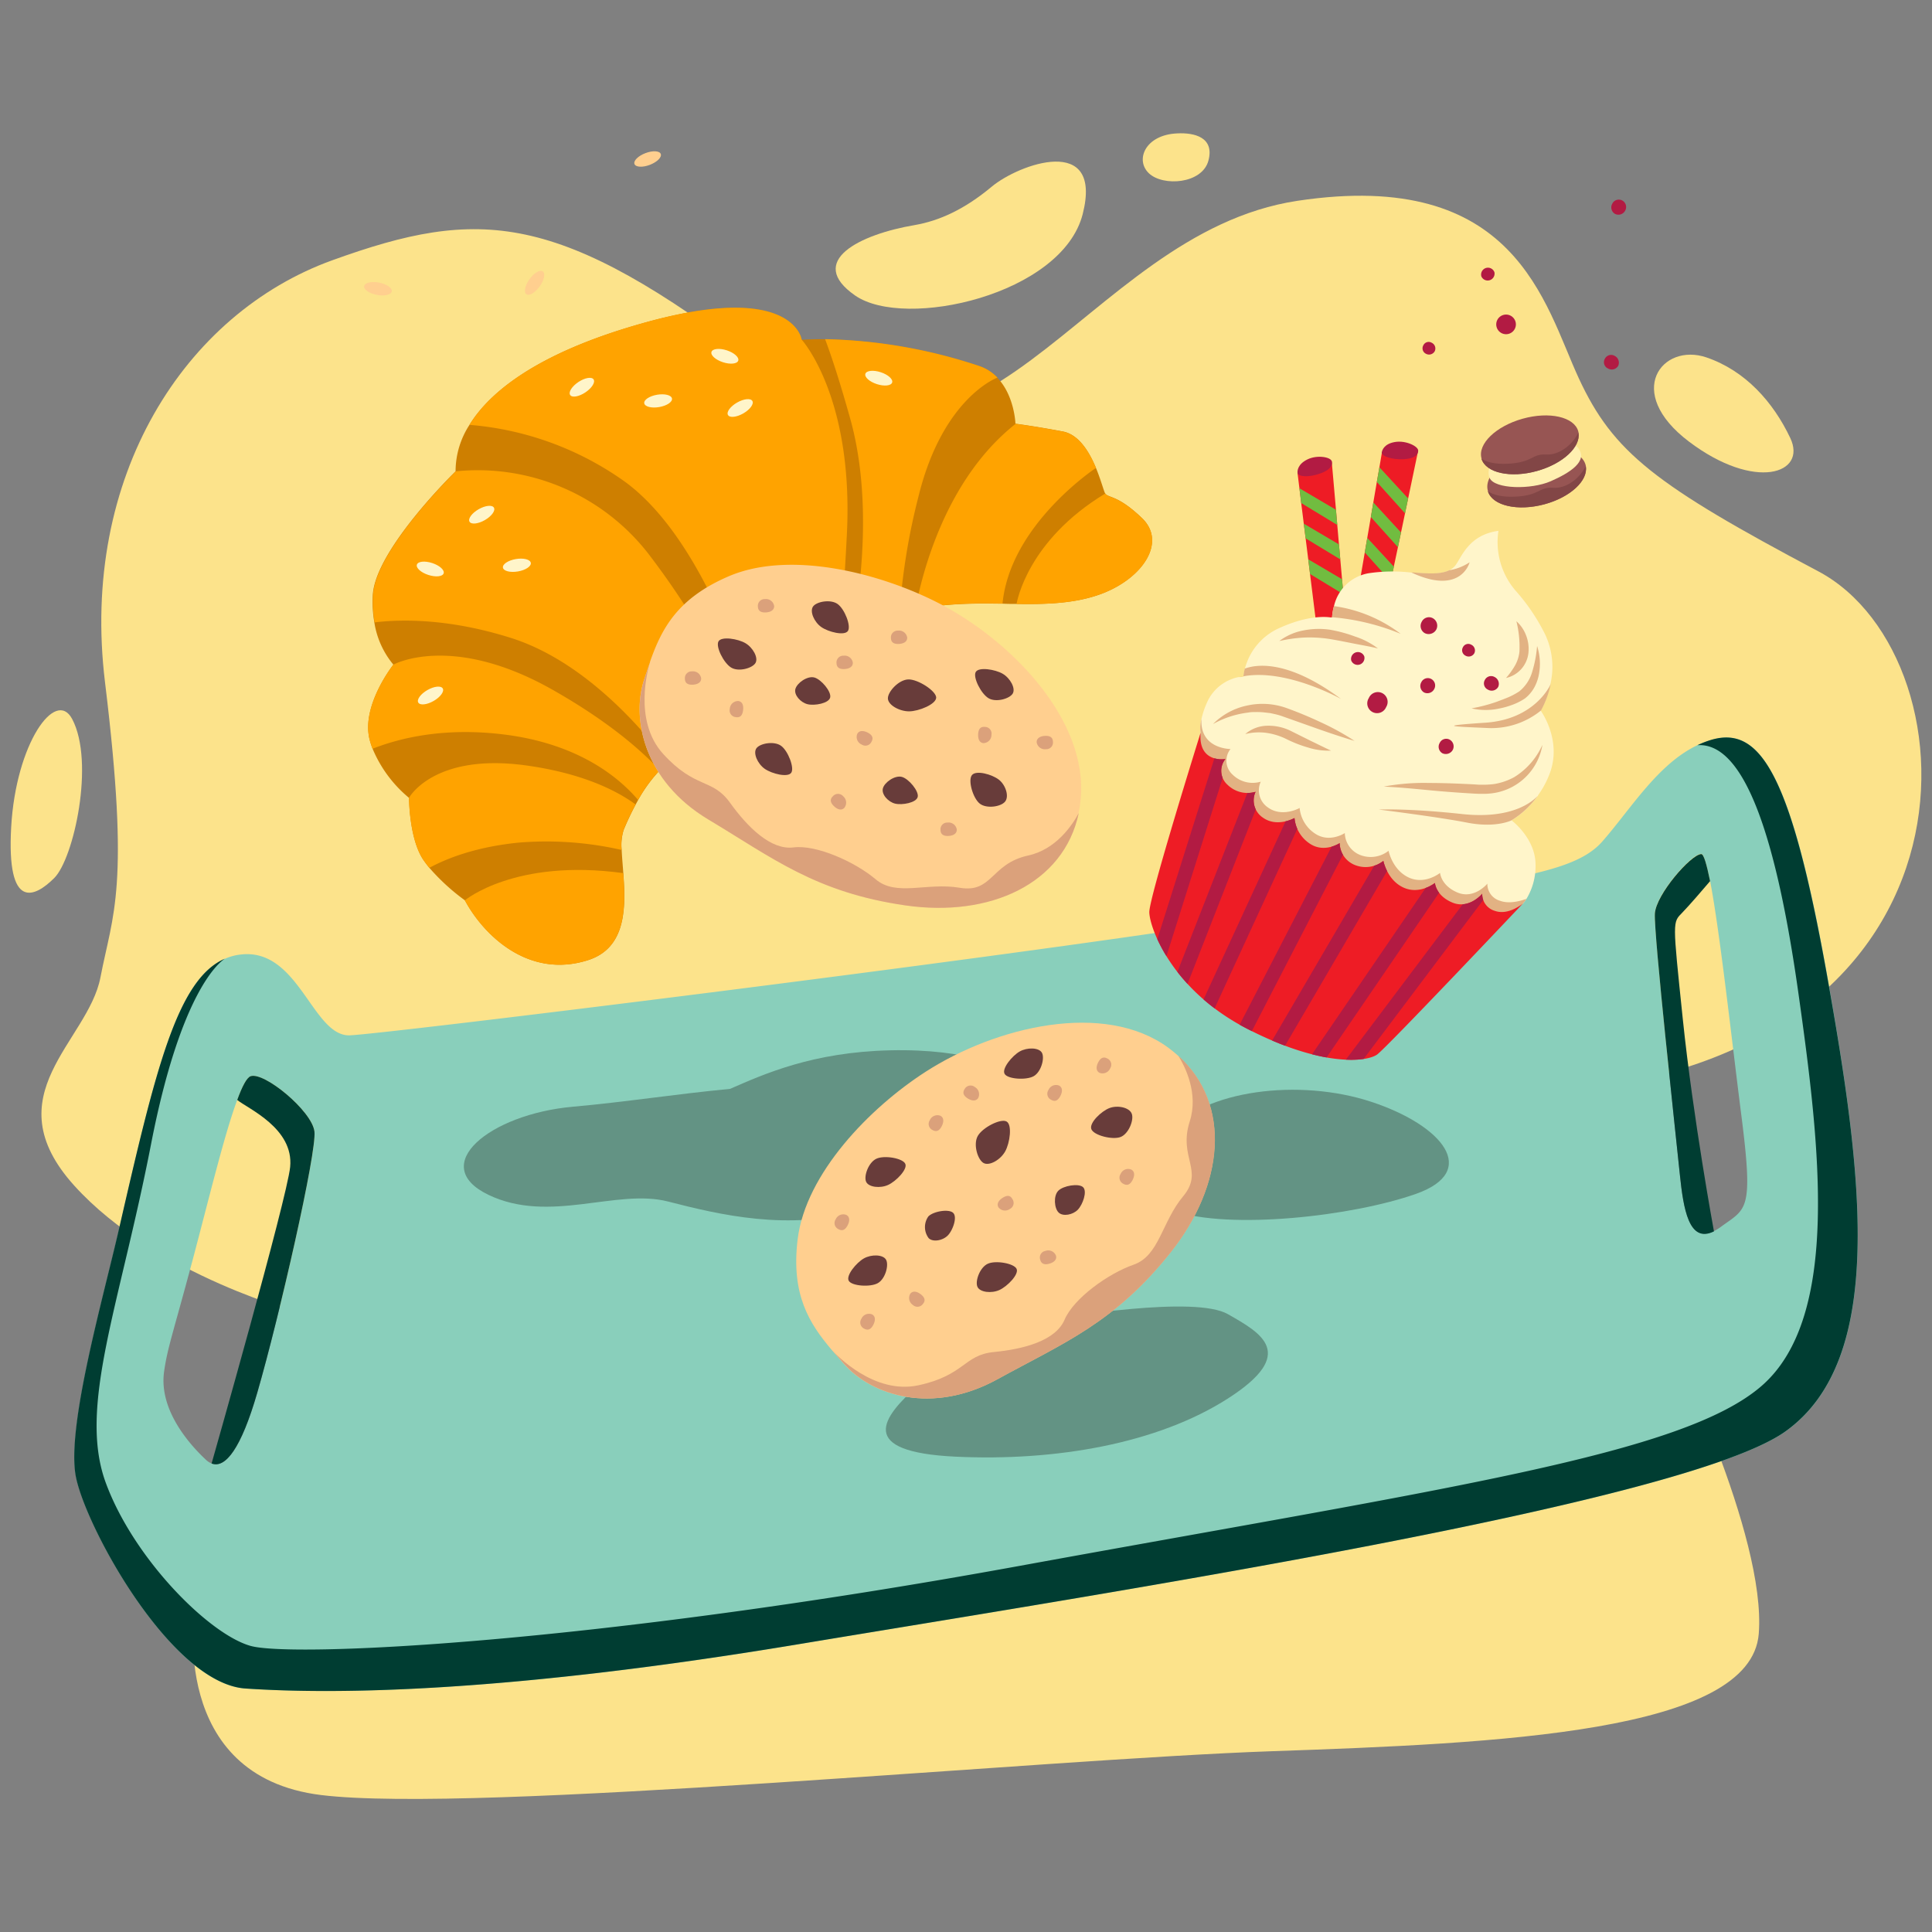 <svg id="dynamic" xmlns="http://www.w3.org/2000/svg" xmlns:xlink="http://www.w3.org/1999/xlink" viewBox="0 0 420 420"><rect x="0" y="0" width="420" height="420" fill="#808080" stroke="none"/><defs><style>.cls-1,.cls-15{fill:none;}.cls-2{fill:#FCE38B;}.cls-3{fill:#89cfbb;}.cls-4{fill:#003d32;}.cls-5{fill:#639384;}.cls-6{fill:#ce7f00;}.cls-7{fill:#ffa300;}.cls-8{fill:#fff5ca;}.cls-9{fill:#ffcf8f;}.cls-10{fill:#EE1C25;}.cls-11{fill:#b21b43;}.cls-12{fill:#71bc40;}.cls-13{fill:#e2b283;}.cls-14{clip-path:url(#clip-path);}.cls-15{stroke:#b21b43;stroke-linecap:round;stroke-miterlimit:10;stroke-width:3px;}.cls-16{fill:#dba17b;}.cls-17{fill:#683c3a;}.cls-18{fill:#975553;}.cls-19{fill:#824646;}.cls-20{fill:#fff0b0;}</style><clipPath id="clip-path"><path class="cls-1" d="M261,159.29s-11.18,35.76-11.15,39,4.73,16.81,21.21,25.32,26.17,7.2,28.32,5.63,31.72-32.86,31.72-32.86-3.12,2.7-6.11,1.64a3.8,3.8,0,0,1-2.77-3.73s-2.82,3.43-6.46,1.93-3.82-4.27-3.82-4.27-3.27,2.62-6.83,1-4.38-5.8-4.38-5.8a6.24,6.24,0,0,1-6.25.87,5.25,5.25,0,0,1-3.25-4.73s-3.37,2.26-6.55.07a7.48,7.48,0,0,1-3.27-5.53s-3.8,2.16-6.93-.13a4.49,4.49,0,0,1-1.53-5.57,6.2,6.2,0,0,1-6.1-1.53,4.06,4.06,0,0,1-.47-5.58S260.45,166,261,159.29Z"/></clipPath></defs><title>bakery icons</title><path class="cls-2" d="M15.7,156.33c-3.58-6.81-12.25,5.27-13.27,23.49s5.1,15.31,9.36,11.06S20.64,165.69,15.7,156.33Z"/><path class="cls-2" d="M198.85,48.93c-11.86,2-23.75,7.83-12.94,15.32s45-.17,49.46-17.71-13.87-10.89-19.79-5.95S204.19,48,198.85,48.93Z"/><path class="cls-2" d="M255.89,29c-6.93.31-9.19,5.78-6.12,8.68S261.34,40,262.7,34.92,259.64,28.8,255.89,29Z"/><path class="cls-2" d="M370.94,77.69c-9.58-3.25-18.05,7.54-3.75,18.33s25.7,7,22-.8S379.45,80.59,370.94,77.69Z"/><path class="cls-2" d="M66.09,285.69s-32.15-8.25-49.95-27.95,3-31.28,5.69-45.24,6.47-19.4,1-64.17S40.21,68.16,72.21,56.59s49.13-10.9,93.06,22.81c48.82,37.45,69.31-28.6,116.81-35.75S335.71,66,343.2,82.2s16.67,23.23,52.08,42S433.74,233,332.63,237.75,66.09,285.69,66.09,285.69Z"/><path class="cls-2" d="M42.35,350s-5.88,36.15,27.48,40.23,157.28-7.83,206.64-9.53,104.17-4.08,105.87-25.53-19.4-64-19.4-64Z"/><path class="cls-3" d="M372.22,160.82A20.79,20.79,0,0,0,369,162h0c-8.67,4.12-14.5,13.92-20.73,21-7,7.88-24.71,8.73-80.87,17.4S84.28,224.7,76.1,225.07,65,205.88,52.21,207.52a11.55,11.55,0,0,0-3.27.89c-10.41,4.48-15.11,24.07-23,58.66-3.51,15.32-11.44,43-9.42,53.83S37.1,366,53.38,367.07s52.57,1.63,120.08-9.61,192.82-30.62,214.73-46.3,16.75-55.76,9-99.22S382.72,157.83,372.22,160.82ZM68.36,246c.5,4.51-7.59,40.06-12.43,56.75C52.42,314.88,49,319.3,46,318.15a3.86,3.86,0,0,1-1.21-.79c-3.23-3-10.31-10.65-9.12-19.16.71-5.13,2-8.55,6.13-24,3.61-13.55,7-27.69,9.77-35.07,1.09-3,2.08-4.86,2.91-5.16C57.41,232.94,67.85,241.52,68.36,246Zm303.4-54.49c2.14,11.06,4.78,35.28,6.8,51,2.68,21,1.09,20.12-4.45,24.19a9.69,9.69,0,0,1-1.51.93c-5.47,2.71-6.65-4.95-7.42-12.4-.83-8.11-5.71-52.55-5.42-56.71s7.8-12.78,10.06-12.91C370.38,185.64,371,187.87,371.76,191.55Z"/><path class="cls-4" d="M397.16,211.94c7.78,43.46,12.92,83.53-9,99.22S241,346.23,173.46,357.46s-103.81,10.7-120.08,9.61S18.49,331.73,16.47,320.9s5.91-38.51,9.42-53.83c7.94-34.59,12.64-54.18,23-58.66-1.13.71-9.54,7-16,40.05C26,284,16.92,305.83,23,322.36s22.48,32.94,31.49,35.45,73.8-.37,167.16-17.4,144.19-24.17,161.36-39.17,12.61-52.4,7.9-85.66S379.31,161.28,369,162a20.79,20.79,0,0,1,3.19-1.22C382.72,157.83,389.37,168.47,397.16,211.94Z"/><path class="cls-4" d="M68.36,246c.5,4.51-7.59,40.06-12.43,56.75C52.42,314.88,49,319.3,46,318.15c0,0,16.4-57.6,17.08-64.48.81-8.41-9.17-12.64-11.51-14.55,1.09-3,2.08-4.86,2.91-5.16C57.41,232.94,67.85,241.52,68.36,246Z"/><path class="cls-4" d="M371.76,191.55c-1.55,1.82-4.45,5.2-6,6.8-2.18,2.26-2.19,1.45.06,23.13s6.78,46.21,6.78,46.21c-5.47,2.71-6.65-4.95-7.42-12.4-.83-8.11-5.71-52.55-5.42-56.71s7.8-12.78,10.06-12.91C370.38,185.64,371,187.87,371.76,191.55Z"/><path class="cls-5" d="M219.79,233.88c0-1.6-9.11-5.95-26.3-5.55-16.84.39-27.4,5.16-34.78,8.38-12.1,1.16-22.63,2.85-34.16,3.88-18.1,1.61-31.66,12.76-18.38,19.15s27.83-1.43,39.06,1.46,26.09,6.43,41.64,2c13.82-4,25.67-17.9,21-22.43C214.45,237.39,219.79,234.49,219.79,233.88Z"/><path class="cls-5" d="M199.61,301.16c-7.91,7-13.51,14.49,8.18,15.51s43.83-2.83,59.15-12.65,7.15-14.25,0-18.33-34.68.47-43.05,1.77S199.61,301.16,199.61,301.16Z"/><path class="cls-5" d="M254,246.2c7.76-9.23,28.44-11.84,44.09-6.68s23.57,15.11,9.78,20-40.56,7.9-52.83,3.69S254,246.2,254,246.2Z"/><path class="cls-6" d="M239.69,129c-5.85,2.25-12.44,2.39-18.7,2.29-1,0-2.05,0-3.05-.06-2.21,0-4.34-.08-6.37,0A80.69,80.69,0,0,0,199,132.41c-1.12.21-2.27.46-3.42.76a38.86,38.86,0,0,0-10.22,4.1,34.14,34.14,0,0,0-2.87,1.92,26.46,26.46,0,0,0-5.51,5.7,41.7,41.7,0,0,1-12.38,11c-1,.6-1.94,1.17-2.9,1.7-7.05,3.92-13.82,6.32-16.22,8.07l-.26.21a17.23,17.23,0,0,0-1.78,1.58,32,32,0,0,0-4.71,6.46c-.18.33-.37.65-.54,1a59.36,59.36,0,0,0-2.61,5.52,11,11,0,0,0-.43,4.37c.06,1.51.23,3.23.35,5,.56,7.37.71,16.27-7.68,18.93-12.93,4.12-22.68-5.44-26.75-13a46.24,46.24,0,0,1-7.71-7.05,22.6,22.6,0,0,1-1.43-1.91c-3-4.67-3-13.31-3-13.31A27.67,27.67,0,0,1,81,162.77a16.19,16.19,0,0,1-.61-1.86c-2-7.44,5.13-16.42,5.13-16.42a18.8,18.8,0,0,1-4.14-9.19,26.28,26.28,0,0,1-.34-5.93c.54-9.94,18-26.91,18-26.91a18.53,18.53,0,0,1,3-10.07c4.54-7.39,15.12-15.72,37.27-22,28.34-8.09,33.77.16,34.76,2.78a5.08,5.08,0,0,1,.2.71v0c1.67-.11,3.38-.16,5.08-.13a112.85,112.85,0,0,1,33.73,5.91,9.67,9.67,0,0,1,3.73,2.45c3.75,3.91,3.94,10,3.94,10s4.06.51,10.3,1.69c3.51.66,5.76,4.48,7.19,7.89,1.1,2.67,1.72,5.08,2,5.55.71,1.09,2.64.24,8,5.37S248.6,125.54,239.69,129Z"/><path class="cls-7" d="M135.48,189.81c.56,7.37.71,16.27-7.68,18.93-12.93,4.12-22.68-5.44-26.75-13C101.05,195.71,112,186.58,135.48,189.81Z"/><path class="cls-7" d="M138.17,174.88a59.36,59.36,0,0,0-2.61,5.52,11,11,0,0,0-.43,4.37,73.53,73.53,0,0,0-22.41-1.59c-9.31.94-15.59,3.42-19.38,5.48a22.6,22.6,0,0,1-1.43-1.91c-3-4.67-3-13.31-3-13.31s5.39-9.9,25.75-7C127.15,168.22,134.41,172.12,138.17,174.88Z"/><path class="cls-7" d="M143.42,167.44a32,32,0,0,0-4.71,6.46c-4-4.71-12.7-12.15-29-14.21-12.79-1.61-22.44.61-28.72,3.08a16.19,16.19,0,0,1-.61-1.86c-2-7.44,5.13-16.42,5.13-16.42s12.62-7,34.63,5.47C132.3,156.85,139.45,163.17,143.42,167.44Z"/><path class="cls-7" d="M161.68,157.58c-7.05,3.92-13.82,6.32-16.22,8.07l-.26.21c-4.52-6.13-17.43-21.85-34-27.14-13.66-4.34-24.15-4.1-29.76-3.42a26.28,26.28,0,0,1-.34-5.93c.54-9.94,18-26.91,18-26.91a47,47,0,0,1,42.4,18.64C155.22,139.23,160.23,152.86,161.68,157.58Z"/><path class="cls-7" d="M184.11,116c-.55,11-1.12,18.29-1.64,23.15a26.46,26.46,0,0,0-5.51,5.7,41.7,41.7,0,0,1-12.38,11c-1.74-6.34-11.33-38.56-28.88-51.24a67.42,67.42,0,0,0-33.64-12.25c4.54-7.39,15.12-15.72,37.27-22,28.34-8.09,33.77.16,34.76,2.78l.2.71v0S185.57,86.25,184.11,116Z"/><path class="cls-7" d="M216.83,82.09s-11.9,4.3-17.18,25.92a140.24,140.24,0,0,0-4.09,25.16,38.86,38.86,0,0,0-10.22,4.1c1.81-9.69,4.28-29.07-.5-46.23-2.29-8.17-4.09-13.64-5.47-17.31a112.85,112.85,0,0,1,33.73,5.91A9.67,9.67,0,0,1,216.83,82.09Z"/><path class="cls-7" d="M238.26,101.72S219.61,114,217.94,131.2c-2.21,0-4.34-.08-6.37,0A80.69,80.69,0,0,0,199,132.41c1.45-7.76,6.58-28.28,21.79-40.27,0,0,4.06.51,10.3,1.69C234.58,94.49,236.83,98.31,238.26,101.72Z"/><path class="cls-7" d="M239.69,129c-5.85,2.25-12.44,2.39-18.7,2.29.08-.44,2.36-13.78,19.29-24,.71,1.09,2.64.24,8,5.37S248.6,125.54,239.69,129Z"/><ellipse class="cls-8" cx="143.07" cy="87.15" rx="3.06" ry="1.36" transform="translate(-12.66 25.41) rotate(-9.72)"/><ellipse class="cls-8" cx="111.73" cy="122.48" rx="3.06" ry="1.36" transform="matrix(0.99, -0.17, 0.17, 0.99, -19.07, 20.62)"/><ellipse class="cls-8" cx="160.91" cy="88.68" rx="3.06" ry="1.36" transform="translate(-22.79 92.03) rotate(-29.9)"/><ellipse class="cls-8" cx="93.08" cy="150.86" rx="3.06" ry="1.36" transform="matrix(0.87, -0.5, 0.5, 0.87, -62.82, 66.49)"/><ellipse class="cls-8" cx="104.72" cy="111.88" rx="3.06" ry="1.36" transform="translate(-41.83 67.1) rotate(-29.9)"/><ellipse class="cls-8" cx="157.58" cy="77.46" rx="1.36" ry="3.06" transform="translate(35.17 203.34) rotate(-71.98)"/><ellipse class="cls-8" cx="93.53" cy="123.7" rx="1.36" ry="3.06" transform="translate(-53.03 174.37) rotate(-71.98)"/><ellipse class="cls-8" cx="191.04" cy="82.2" rx="1.36" ry="3.06" transform="translate(53.77 238.45) rotate(-71.98)"/><ellipse class="cls-8" cx="126.49" cy="84.17" rx="3.06" ry="1.36" transform="translate(-25.44 84.2) rotate(-33.65)"/><ellipse class="cls-9" cx="116.22" cy="61.5" rx="3.06" ry="1.36" transform="translate(-1.6 119.87) rotate(-54.25)"/><ellipse class="cls-9" cx="140.79" cy="34.57" rx="3.06" ry="1.36" transform="translate(-3.05 52.67) rotate(-20.97)"/><ellipse class="cls-9" cx="82.16" cy="62.77" rx="1.36" ry="3.06" transform="translate(4.92 131.5) rotate(-79.04)"/><path class="cls-10" d="M286.17,135.86l-1.38-11.08-.39-3.18-.57-4.57-.4-3.19-.56-4.48-.39-3.22-.4-3.23,7.42-2.69.93,10.6.28,3.3.37,4.23.29,3.27.38,4.3.29,3.27.14,1.72S291.57,137.65,286.17,135.86Z"/><path class="cls-11" d="M286.08,103.22c2.79-.74,3.76-1.9,3.41-3-.27-.86-3.15-1.39-5.28-.34s-2.2,2.5-2.13,3S283.62,103.87,286.08,103.22Z"/><polygon class="cls-12" points="290.71 114.12 282.87 109.36 282.48 106.14 290.43 110.82 290.71 114.12"/><polygon class="cls-12" points="291.37 121.61 283.83 117.03 283.43 113.84 291.08 118.35 291.37 121.61"/><polygon class="cls-12" points="292.04 129.19 284.79 124.78 284.4 121.59 291.75 125.92 292.04 129.19"/><path class="cls-10" d="M294.8,131.09l1.89-11,.54-3.16.78-4.53.54-3.18.76-4.45.56-3.19.55-3.22,7.88-.42-2.18,10.42-.68,3.24-.87,4.16-.67,3.2L303,123.2l-.67,3.2-.36,1.69S299.45,134.37,294.8,131.09Z"/><path class="cls-11" d="M304.16,99.83c2.88.1,4.15-.73,4.14-1.89,0-.9-2.62-2.24-5-1.86s-2.83,1.76-2.92,2.28S301.62,99.74,304.16,99.83Z"/><polygon class="cls-12" points="305.44 111.6 299.31 104.77 299.87 101.58 306.12 108.36 305.44 111.6"/><polygon class="cls-12" points="303.9 118.96 298.01 112.4 298.55 109.22 304.57 115.76 303.9 118.96"/><polygon class="cls-12" points="302.35 126.4 296.69 120.09 297.23 116.93 303.02 123.2 302.35 126.4"/><path class="cls-8" d="M331.84,195.4a7,7,0,0,1-.75,1l-9.66,8.32-49.59-15.46-13.44-19L261,159.3a7.76,7.76,0,0,1,.19-3,18,18,0,0,1,1.53-4.26,9.6,9.6,0,0,1,6.54-4.85l.2,0a1.41,1.41,0,0,0,.27,0l.4-.07h.12s0,0,.06,0a9.81,9.81,0,0,1,.3-1.67,13.28,13.28,0,0,1,7.45-8.89c6.06-2.77,10-2.51,11.17-2.34a1.07,1.07,0,0,1,.23,0l.12,0a11.43,11.43,0,0,1,.41-2.42,9.34,9.34,0,0,1,7.52-7.18,35.22,35.22,0,0,1,9.27-.15h.13l.25,0c3.18.25,6,.45,7.88-.47,0,0,0,0,0,0a3.93,3.93,0,0,0,1.42-1.18c1.32-1.81,2.88-6.56,9.29-7.42a16.18,16.18,0,0,0,3.8,13.09,42.4,42.4,0,0,1,5.88,8.51,16.54,16.54,0,0,1,1.61,11.74,20.58,20.58,0,0,1-2.11,5.74s4.67,6.34,2,13.58a20.45,20.45,0,0,1-2.6,4.87l0,.06s0,0,0,0,0,.06-.07.08a19.43,19.43,0,0,1-5.66,5.27h0s5.06,3.76,5.21,9.39A13.79,13.79,0,0,1,331.84,195.4Z"/><path class="cls-13" d="M331.84,195.4a7,7,0,0,1-.75,1l-9.66,8.32-49.59-15.46-13.44-19L261,159.3a7.76,7.76,0,0,1,.19-3c-.39,6.55,6.31,6.53,6.31,6.53a4.07,4.07,0,0,0,.47,5.58,6.2,6.2,0,0,0,6.11,1.52,4.5,4.5,0,0,0,1.52,5.58c3.13,2.29,6.93.14,6.93.14a7.5,7.5,0,0,0,3.27,5.51c3.18,2.2,6.55-.06,6.55-.06a5.26,5.26,0,0,0,3.25,4.73,6.25,6.25,0,0,0,6.26-.88s.82,4.16,4.38,5.81,6.82-1,6.82-1,.19,2.78,3.82,4.28,6.46-1.94,6.46-1.94a3.8,3.8,0,0,0,2.78,3.73C327.88,196.49,330.21,196,331.84,195.4Z"/><path class="cls-10" d="M261,159.29s-11.18,35.76-11.15,39,4.73,16.81,21.21,25.32,26.17,7.2,28.32,5.63,31.72-32.86,31.72-32.86-3.12,2.7-6.11,1.64a3.8,3.8,0,0,1-2.77-3.73s-2.82,3.43-6.46,1.93-3.82-4.27-3.82-4.27-3.27,2.62-6.83,1-4.38-5.8-4.38-5.8a6.24,6.24,0,0,1-6.25.87,5.25,5.25,0,0,1-3.25-4.73s-3.37,2.26-6.55.07a7.48,7.48,0,0,1-3.27-5.53s-3.8,2.16-6.93-.13a4.49,4.49,0,0,1-1.53-5.57,6.2,6.2,0,0,1-6.1-1.53,4.06,4.06,0,0,1-.47-5.58S260.45,166,261,159.29Z"/><path class="cls-13" d="M278.1,139.36a12.57,12.57,0,0,1,5.21-2.3,17,17,0,0,1,5.78-.17,30.59,30.59,0,0,1,5.47,1.48,16.9,16.9,0,0,1,5,2.6c-1.83-.45-3.63-.74-5.43-1.1s-3.65-.73-5.35-1a29.14,29.14,0,0,0-5.29-.27A31.16,31.16,0,0,0,278.1,139.36Z"/><path class="cls-13" d="M334.15,140.43a12.48,12.48,0,0,1,.44,5.93,9.51,9.51,0,0,1-1,3,7.83,7.83,0,0,1-2.1,2.49,12.85,12.85,0,0,1-2.8,1.4,17,17,0,0,1-2.89.8,13.54,13.54,0,0,1-5.91-.06,34.5,34.5,0,0,0,5.51-1.44c.87-.33,1.74-.65,2.57-1a15.68,15.68,0,0,0,2.32-1.26,8.5,8.5,0,0,0,2.79-4.22A26.24,26.24,0,0,0,334.15,140.43Z"/><path class="cls-13" d="M329.65,135.05a7.77,7.77,0,0,1,2.1,3.06,8.13,8.13,0,0,1,.52,3.81,6.28,6.28,0,0,1-4.87,5.47,17.23,17.23,0,0,0,2-2.8,7.79,7.79,0,0,0,.91-2.9A22.81,22.81,0,0,0,329.65,135.05Z"/><path class="cls-13" d="M269.46,147.16a7.9,7.9,0,0,1,.79-.13C270,147.09,269.7,147.13,269.46,147.16Z"/><path class="cls-13" d="M291.52,151.94s-11.87-6.65-21.21-4.92a9.81,9.81,0,0,1,.3-1.67C273.16,144.4,280,143.38,291.52,151.94Z"/><path class="cls-13" d="M304.5,137.79a50,50,0,0,0-14.92-3.61,11.43,11.43,0,0,1,.41-2.42A31.08,31.08,0,0,1,304.5,137.79Z"/><path class="cls-13" d="M306.79,124.44h.12l.25,0c3.18.25,6,.45,7.88-.47,0,0,0,0,0,0a11.4,11.4,0,0,0,4.44-1.73S317.66,129.54,306.79,124.44Z"/><path class="cls-13" d="M335,154.45a17.09,17.09,0,0,1-11.74,3.81c-7.3-.33-11.37-.42-.37-1.15s14.22-8.4,14.22-8.4A20.58,20.58,0,0,1,335,154.45Z"/><path class="cls-13" d="M334.29,173a19.42,19.42,0,0,1-5.73,5.35h0s-3.37,1.71-9.64.48c-6.1-1.2-18.56-2.76-19.2-2.84.36,0,6.38-.3,18.36,1C329.49,178.17,333.71,173.66,334.29,173Z"/><path class="cls-13" d="M263.7,157.4a14.57,14.57,0,0,1,7.32-4,15.45,15.45,0,0,1,8.57.49c2.62.94,5.15,2,7.65,3.18a55,55,0,0,1,7.24,4c-2.66-.79-5.25-1.66-7.84-2.57l-7.7-2.73a13.61,13.61,0,0,0-1.86-.54l-.95-.21-1-.11a13.7,13.7,0,0,0-1.93-.12c-.65,0-1.3,0-1.95.13A20.72,20.72,0,0,0,263.7,157.4Z"/><path class="cls-13" d="M270.71,159.58a7.47,7.47,0,0,1,4.77-1.81,10.89,10.89,0,0,1,5.12,1.12l4.33,2.16c1.46.7,2.9,1.42,4.42,2.13a14.65,14.65,0,0,1-5-.68,27.18,27.18,0,0,1-4.65-1.81,14.54,14.54,0,0,0-4.31-1.36A12.21,12.21,0,0,0,270.71,159.58Z"/><path class="cls-13" d="M335.31,161.92a12.7,12.7,0,0,1-10,10.38,14,14,0,0,1-2.58.27l-1.29,0-1.21-.06c-3.25-.19-6.48-.43-9.71-.74s-6.43-.62-9.7-.77a47.15,47.15,0,0,1,9.77-.79c3.26,0,6.51.14,9.75.3l1.21.08h1.15a16.93,16.93,0,0,0,2.26-.17,13.62,13.62,0,0,0,4.26-1.5A15.83,15.83,0,0,0,335.31,161.92Z"/><path class="cls-11" d="M312.25,136.83a1.89,1.89,0,0,1-2.5.82,1.8,1.8,0,0,1-.69-2.46,1.75,1.75,0,0,1,2.38-.82A1.85,1.85,0,0,1,312.25,136.83Z"/><path class="cls-11" d="M315.83,163a1.73,1.73,0,0,1-2.27.75,1.63,1.63,0,0,1-.59-2.23,1.57,1.57,0,0,1,2.13-.75A1.67,1.67,0,0,1,315.83,163Z"/><path class="cls-11" d="M320.51,142a1.4,1.4,0,0,1-1.92.54,1.31,1.31,0,0,1-.57-1.82,1.29,1.29,0,0,1,1.81-.57A1.38,1.38,0,0,1,320.51,142Z"/><path class="cls-11" d="M311.9,76.35a1.41,1.41,0,0,1-1.92.55,1.31,1.31,0,0,1-.56-1.83,1.28,1.28,0,0,1,1.8-.57A1.38,1.38,0,0,1,311.9,76.35Z"/><path class="cls-11" d="M296.58,142.69a1.49,1.49,0,0,1-2.83.91,1.49,1.49,0,0,1,2.83-.91Z"/><path class="cls-11" d="M324.88,59.2a1.5,1.5,0,0,1-2.84.9,1.49,1.49,0,0,1,2.84-.9Z"/><path class="cls-11" d="M311.8,149.77a1.67,1.67,0,0,1-2.21.77,1.63,1.63,0,0,1-.61-2.23,1.57,1.57,0,0,1,2.14-.72A1.61,1.61,0,0,1,311.8,149.77Z"/><path class="cls-11" d="M353.32,45.75a1.66,1.66,0,0,1-2.21.76,1.63,1.63,0,0,1-.62-2.22,1.57,1.57,0,0,1,2.14-.72A1.61,1.61,0,0,1,353.32,45.75Z"/><path class="cls-11" d="M325.69,149.34a1.63,1.63,0,0,1-2.23.58,1.49,1.49,0,0,1-.68-2.08,1.52,1.52,0,0,1,2.1-.68A1.66,1.66,0,0,1,325.69,149.34Z"/><path class="cls-11" d="M351.78,79.53a1.63,1.63,0,0,1-2.23.57,1.49,1.49,0,0,1-.68-2.08,1.52,1.52,0,0,1,2.1-.68A1.66,1.66,0,0,1,351.78,79.53Z"/><path class="cls-11" d="M301.33,153.72a2.13,2.13,0,1,1-3.77-1.95,2.13,2.13,0,1,1,3.77,1.95Z"/><path class="cls-11" d="M329.29,71.52a2.13,2.13,0,1,1-3.77-2,2.13,2.13,0,1,1,3.77,2Z"/><g class="cls-14"><line class="cls-15" x1="265.94" y1="163.68" x2="249.51" y2="215.77"/><line class="cls-15" x1="274.29" y1="168.52" x2="254.9" y2="218.1"/><line class="cls-15" x1="283.92" y1="172.49" x2="260.78" y2="222.72"/><line class="cls-15" x1="294.91" y1="176.81" x2="268.4" y2="228.13"/><line class="cls-15" x1="304.3" y1="181.66" x2="275.13" y2="231.6"/><line class="cls-15" x1="315.55" y1="187.47" x2="281.92" y2="236.69"/><line class="cls-15" x1="324.57" y1="190.32" x2="287.88" y2="239.09"/></g><path class="cls-9" d="M203.67,197.36a52.75,52.75,0,0,1-6.88-.54c-17.12-2.48-26.42-8.54-37.91-15.68-1.57-1-3.2-2-4.88-3-14-8.39-16.82-21.95-13.94-30.52.41-1.24.82-2.46,1.25-3.68a.23.23,0,0,0,0-.09h0c2.52-7.16,5.92-13.78,17.13-18.58,13.16-5.63,32.47-.85,45.41,5.74,16.18,8.25,32.89,25.78,31.05,43a25.74,25.74,0,0,1-.43,2.72l0,.14q-.07.38-.18.72C231.11,190.51,218.73,197.49,203.67,197.36Z"/><path class="cls-16" d="M234.51,176.76c-3.25,15.39-19.32,22.73-37.73,20.06C177.32,194,168,186.54,154,178.16s-16.81-21.95-13.93-30.52c.41-1.24.81-2.46,1.25-3.68-.38,1.2-3.76,12.66,2.84,19.93,7,7.69,10.67,5.23,14.52,10.59s8.91,10.37,13.84,9.74,13.35,3.13,17.85,6.94,11.08.62,18.25,1.83,6.7-5.18,14.84-7C229.6,184.69,233.14,179.31,234.51,176.76Z"/><path class="cls-17" d="M203.52,151.64c0,1.46-3.81,3-5.9,3s-4.57-1.36-4.6-2.81,2.36-4.08,4.45-4.13S203.49,150.19,203.52,151.64Z"/><path class="cls-17" d="M211.29,168.5c.92-1.14,4.39-.15,5.86,1s2.27,3.62,1.35,4.76-4.05,1.6-5.52.43S210.38,169.63,211.29,168.5Z"/><path class="cls-17" d="M184.32,137.18c-.76,1.08-4.22.22-5.77-.86s-2.56-3.38-1.81-4.46,3.8-1.65,5.34-.56S185.07,136.1,184.32,137.18Z"/><path class="cls-17" d="M172,168c-.75,1.07-4.21.22-5.76-.87s-2.56-3.38-1.81-4.45,3.79-1.65,5.34-.57S172.76,167,172,168Z"/><path class="cls-17" d="M156.2,139.42c.66-1.13,4.22-.56,5.85.4s2.85,3.16,2.19,4.3-3.67,2-5.3,1S155.53,140.56,156.2,139.42Z"/><path class="cls-17" d="M212.12,146.08c.67-1.14,4.23-.56,5.86.39s2.85,3.17,2.18,4.3-3.66,2-5.29,1S211.46,147.21,212.12,146.08Z"/><path class="cls-17" d="M180.47,151.64c-.31,1.27-3.4,1.82-4.91,1.45s-3-2-2.65-3.31,2.58-2.88,4.08-2.51S180.79,150.36,180.47,151.64Z"/><path class="cls-17" d="M199.5,173.25c-.31,1.27-3.4,1.82-4.91,1.45s-3-2-2.66-3.31,2.58-2.88,4.09-2.51S199.81,172,199.5,173.25Z"/><path class="cls-16" d="M168.3,131.77c0,1-1,1.35-1.93,1.37s-1.59-.32-1.61-1.29a1.46,1.46,0,0,1,1.55-1.61A1.79,1.79,0,0,1,168.3,131.77Z"/><path class="cls-16" d="M197.22,138.63c0,1-1,1.34-1.93,1.36s-1.59-.31-1.61-1.29a1.47,1.47,0,0,1,1.55-1.61A1.79,1.79,0,0,1,197.22,138.63Z"/><path class="cls-16" d="M213.82,161.55c-1-.07-1.25-1.08-1.17-2.06s.47-1.55,1.44-1.47a1.45,1.45,0,0,1,1.45,1.69A1.8,1.8,0,0,1,213.82,161.55Z"/><path class="cls-16" d="M183.52,175.65c-.7.68-1.64.21-2.32-.49s-.84-1.39-.14-2.06a1.47,1.47,0,0,1,2.24,0A1.81,1.81,0,0,1,183.52,175.65Z"/><path class="cls-16" d="M152.43,147.49c0,1-1,1.34-1.93,1.36s-1.59-.31-1.61-1.29a1.47,1.47,0,0,1,1.55-1.61A1.79,1.79,0,0,1,152.43,147.49Z"/><path class="cls-16" d="M160.52,152.4c1,.15,1.15,1.18,1,2.14s-.59,1.51-1.56,1.36a1.47,1.47,0,0,1-1.31-1.81A1.8,1.8,0,0,1,160.52,152.4Z"/><path class="cls-16" d="M186.36,159.54c.46-.86,1.5-.7,2.35-.24s1.23,1.07.76,1.92a1.46,1.46,0,0,1-2.14.64A1.79,1.79,0,0,1,186.36,159.54Z"/><path class="cls-16" d="M185.4,144.08c0,1-1,1.35-1.94,1.37s-1.58-.32-1.61-1.3a1.47,1.47,0,0,1,1.55-1.61A1.8,1.8,0,0,1,185.4,144.08Z"/><path class="cls-16" d="M225.36,161.34c0-1,1-1.35,1.94-1.37s1.58.32,1.6,1.29a1.45,1.45,0,0,1-1.54,1.61A1.79,1.79,0,0,1,225.36,161.34Z"/><path class="cls-16" d="M208,180.36c0,1-1,1.35-1.93,1.37s-1.59-.32-1.61-1.3a1.46,1.46,0,0,1,1.54-1.61A1.8,1.8,0,0,1,208,180.36Z"/><path class="cls-9" d="M254,227.78c.75.56,1.46,1.13,2.13,1.74,11.67,10.55,9.94,28.14-1.64,42.7-12.22,15.41-23.38,19.75-37.64,27.6s-27.43,3.49-33.39-3.31c-.86-1-1.71-1.94-2.55-2.93l-.06-.07h0c-4.91-5.78-8.93-12.05-7.44-24.15,1.75-14.21,15.6-28.5,27.8-36.36C216.5,223.15,240.07,217.52,254,227.78Z"/><path class="cls-16" d="M256.17,229.52c11.67,10.55,9.94,28.14-1.64,42.7-12.22,15.41-23.38,19.75-37.64,27.6s-27.43,3.49-33.39-3.31c-.86-1-1.71-1.94-2.55-2.93.85.93,9.05,9.62,18.66,7.58,10.14-2.17,9.88-6.6,16.45-7.24s13.44-2.48,15.38-7.05,9.42-10,15-11.94,6.1-9.27,10.76-14.86-1.11-8.4,1.45-16.32C260.56,237.76,257.69,232,256.17,229.52Z"/><path class="cls-17" d="M218.81,243.8c1.28.7.73,4.67-.29,6.5s-3.43,3.23-4.7,2.53-2.29-4-1.28-5.85S217.54,243.09,218.81,243.8Z"/><path class="cls-17" d="M237.25,245.47c-.52-1.36,2.18-3.92,3.94-4.59s4.31-.14,4.84,1.22-.67,4.39-2.42,5.07S237.78,246.83,237.25,245.47Z"/><path class="cls-17" d="M196.8,253c.55,1.19-2,3.8-3.72,4.59s-4.24.52-4.79-.68.48-4.17,2.2-5S196.25,251.77,196.8,253Z"/><path class="cls-17" d="M221,275.84c.55,1.19-2,3.8-3.72,4.59s-4.24.52-4.79-.68.48-4.17,2.2-5S220.44,274.64,221,275.84Z"/><path class="cls-17" d="M184.51,278.43c-.65-1.14,1.65-3.93,3.29-4.86s4.17-.87,4.82.28-.14,4.16-1.78,5.09S185.16,279.58,184.51,278.43Z"/><path class="cls-17" d="M218.39,233.44c-.65-1.14,1.65-3.93,3.29-4.86s4.17-.87,4.82.27-.14,4.17-1.78,5.1S219,234.59,218.39,233.44Z"/><path class="cls-17" d="M207.21,263.67c.95.91-.07,3.77-1.15,4.89s-3.22,1.53-4.17.61a4,4,0,0,1-.08-4.72C202.88,263.33,206.26,262.75,207.21,263.67Z"/><path class="cls-17" d="M235.46,258.09c.94.91-.07,3.77-1.15,4.89s-3.22,1.53-4.17.62-1.17-3.61-.09-4.73S234.51,257.18,235.46,258.09Z"/><path class="cls-16" d="M184,264.12c.86.47.69,1.51.21,2.36s-1.07,1.21-1.92.74a1.46,1.46,0,0,1-.62-2.15A1.8,1.8,0,0,1,184,264.12Z"/><path class="cls-16" d="M204.46,242.57c.85.47.68,1.51.21,2.36s-1.07,1.21-1.93.74a1.47,1.47,0,0,1-.61-2.15A1.8,1.8,0,0,1,204.46,242.57Z"/><path class="cls-16" d="M212.64,238.72c-.55.81-1.57.54-2.37,0s-1.1-1.19-.55-2a1.47,1.47,0,0,1,2.2-.41A1.8,1.8,0,0,1,212.64,238.72Z"/><path class="cls-16" d="M229.57,273c.23.95-.64,1.52-1.59,1.75s-1.62,0-1.85-.91a1.46,1.46,0,0,1,1.16-1.91A1.79,1.79,0,0,1,229.57,273Z"/><path class="cls-16" d="M189.59,285.74c.85.47.68,1.51.21,2.36s-1.07,1.21-1.93.74a1.47,1.47,0,0,1-.61-2.15A1.8,1.8,0,0,1,189.59,285.74Z"/><path class="cls-16" d="M197.9,281.23c.62-.76,1.61-.41,2.36.21s1,1.27.39,2a1.46,1.46,0,0,1-2.22.23A1.8,1.8,0,0,1,197.9,281.23Z"/><path class="cls-16" d="M217.07,262.48c-.51-.83.15-1.65,1-2.15s1.54-.53,2,.31a1.46,1.46,0,0,1-.52,2.17A1.8,1.8,0,0,1,217.07,262.48Z"/><path class="cls-16" d="M230.25,236c.86.48.69,1.51.21,2.36s-1.07,1.22-1.92.74a1.46,1.46,0,0,1-.62-2.14A1.8,1.8,0,0,1,230.25,236Z"/><path class="cls-16" d="M239,233.21c-.85-.48-.68-1.51-.21-2.36s1.08-1.21,1.93-.74a1.47,1.47,0,0,1,.62,2.15A1.81,1.81,0,0,1,239,233.21Z"/><path class="cls-16" d="M245.94,254.26c.86.47.69,1.5.22,2.36s-1.08,1.21-1.93.74a1.47,1.47,0,0,1-.62-2.15A1.78,1.78,0,0,1,245.94,254.26Z"/><path class="cls-18" d="M335.72,109.63c-5.8,1.56-11.27.31-12.26-2.82a.41.41,0,0,0,0-.08c-.92-3.18,3.08-7,8.94-8.62s11.35-.28,12.28,2.9a2.06,2.06,0,0,1,.07.32C345.3,104.46,341.37,108.11,335.72,109.63Z"/><path class="cls-19" d="M335.72,109.63c-5.8,1.56-11.27.31-12.26-2.82,1.08.7,2.86,1.28,5.82,1.16,5.57-.22,5.17-2.16,8.38-1.93,2.9.21,5.8-2.1,7.06-4.71C345.3,104.46,341.37,108.11,335.72,109.63Z"/><path class="cls-20" d="M326.2,98.61c-.48.13-3.47,2.91-2.36,5.32s9,2.55,13.26.69,8.17-4.39,6-7.21-6.78-2.11-6.78-2.11Z"/><path class="cls-18" d="M334.15,102.38c-5.75,1.61-11.13.44-12.08-2.64,0,0,0-.06,0-.08-.88-3.14,3.11-7,8.92-8.63s11.23-.41,12.11,2.73c0,.1.05.21.07.31C343.69,97.15,339.76,100.81,334.15,102.38Z"/><path class="cls-19" d="M334.15,102.38c-5.75,1.61-11.13.44-12.08-2.64,1.06.67,2.81,1.22,5.74,1.07,5.5-.28,5.14-2.19,8.3-2,2.87.17,5.76-2.14,7-4.74C343.69,97.15,339.76,100.81,334.15,102.38Z"/></svg>
